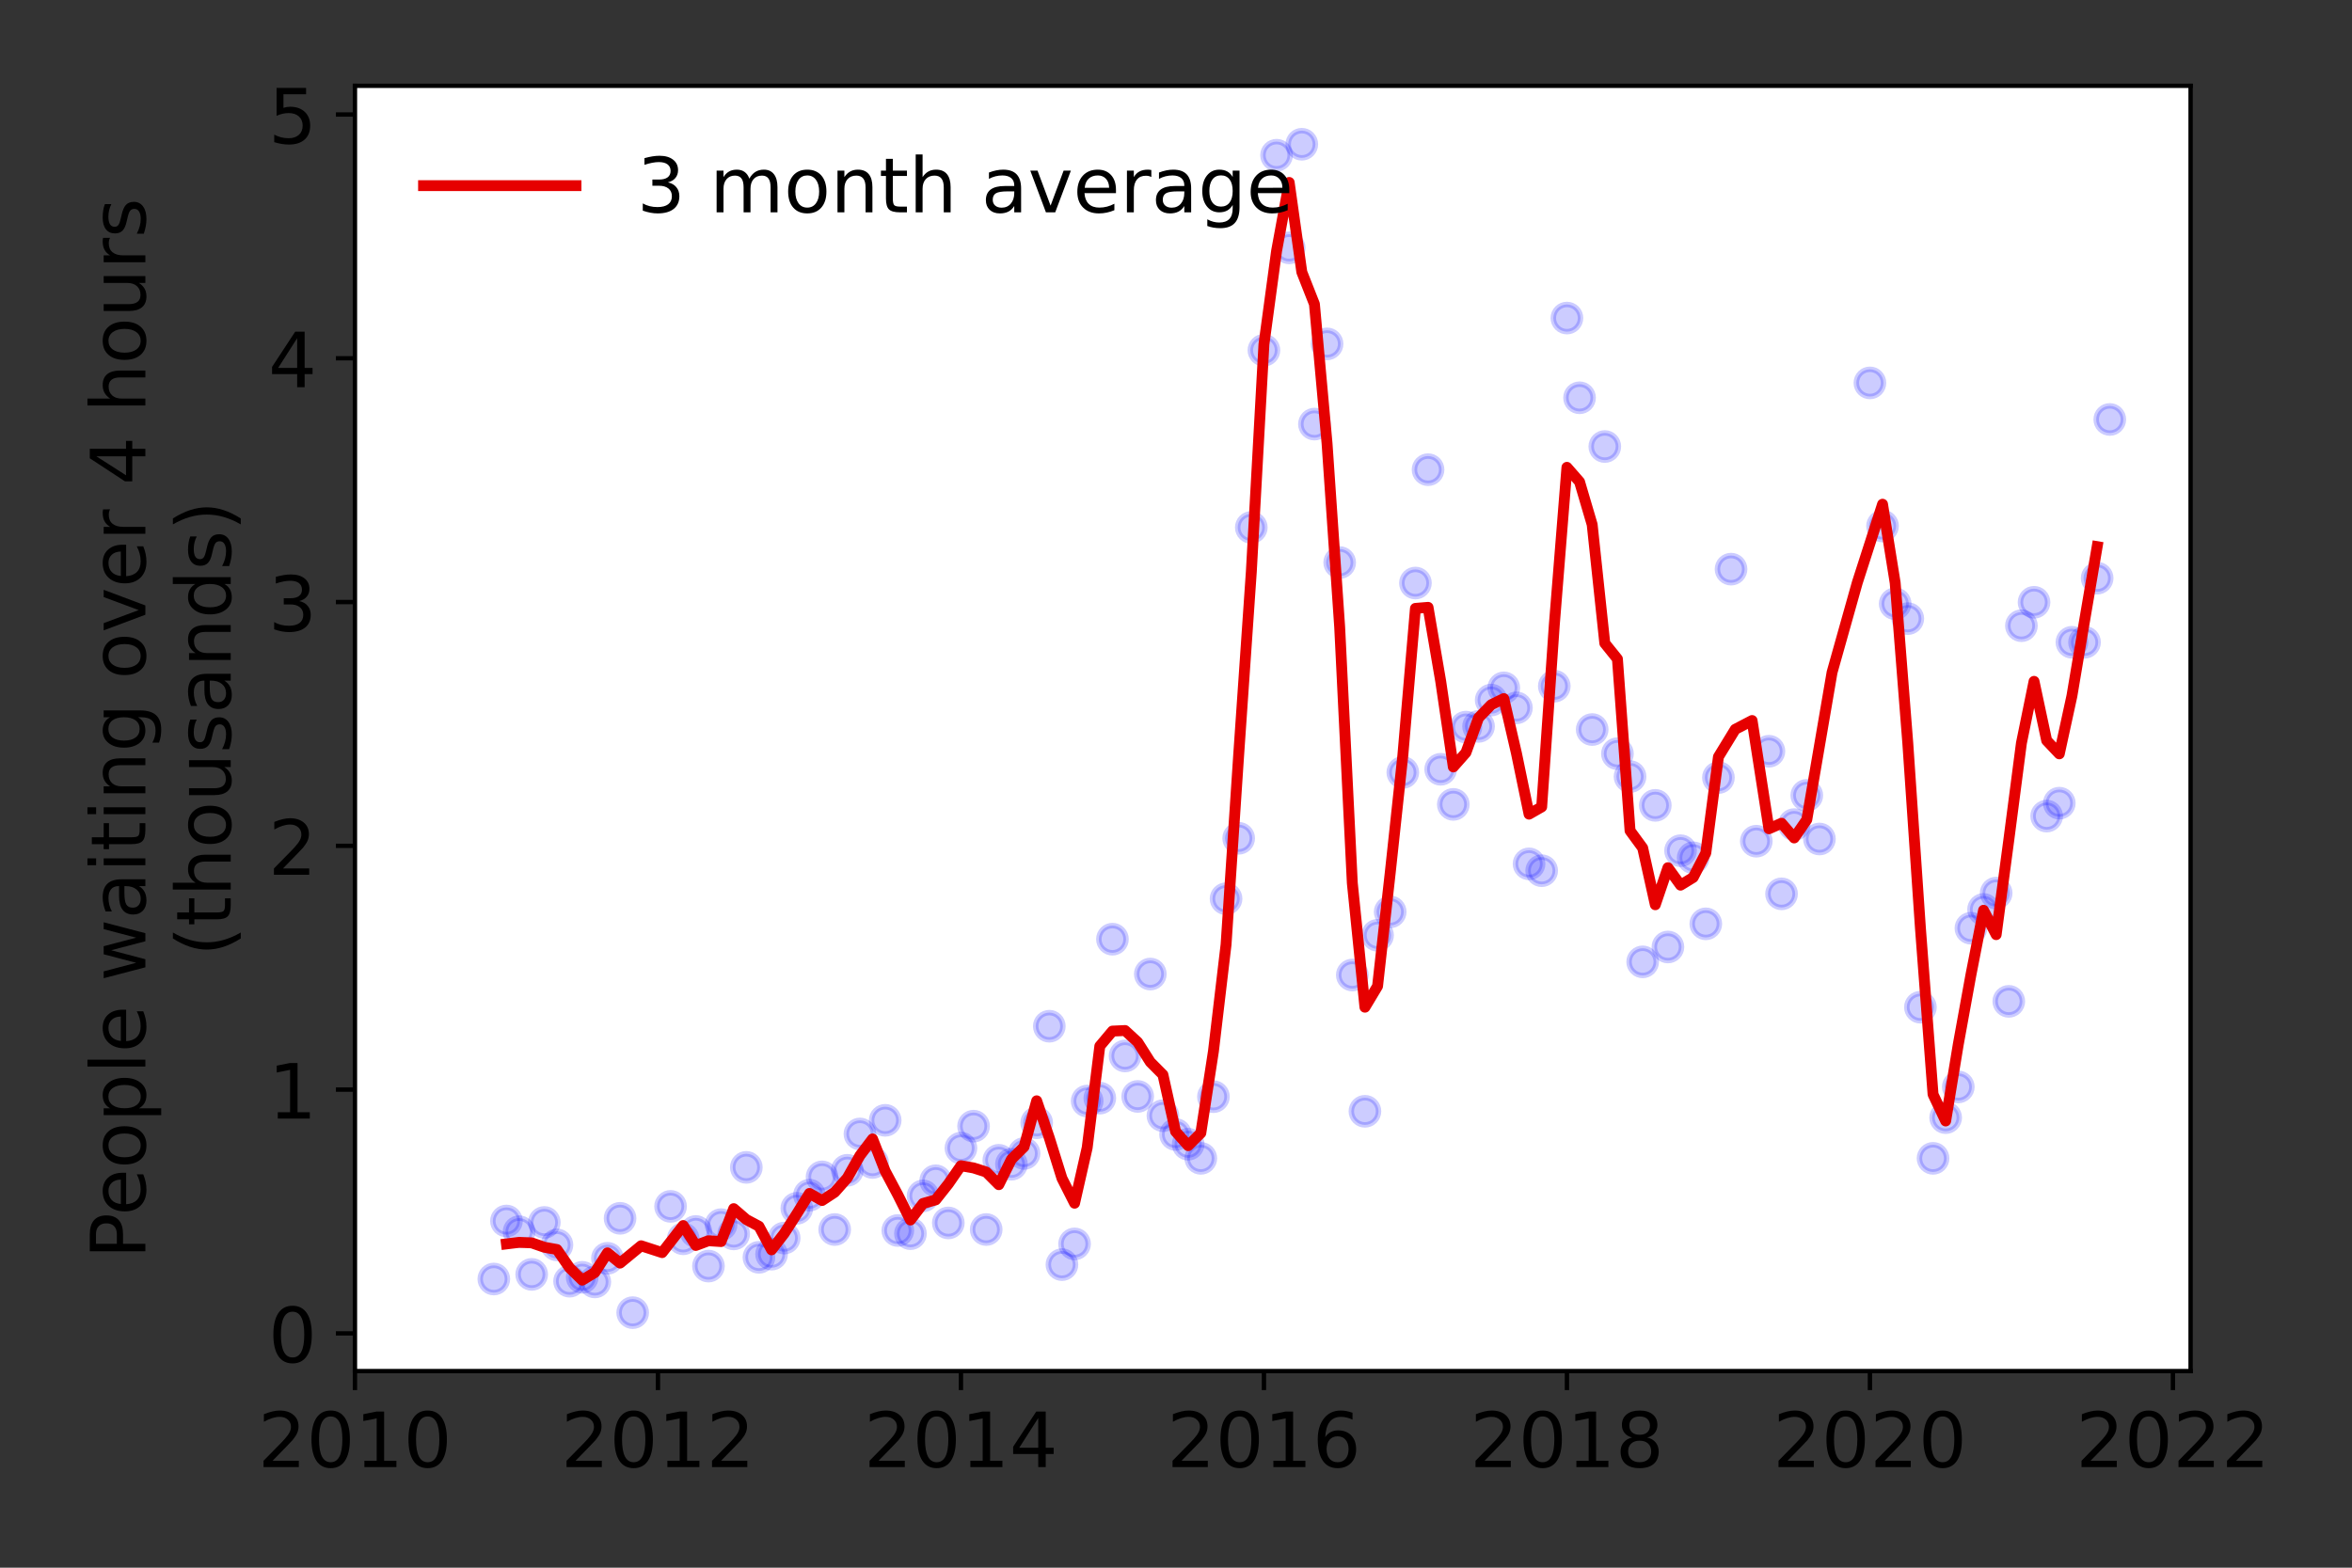 <?xml version="1.0" encoding="utf-8" standalone="no"?>
<!DOCTYPE svg PUBLIC "-//W3C//DTD SVG 1.1//EN"
  "http://www.w3.org/Graphics/SVG/1.1/DTD/svg11.dtd">
<!-- Created with matplotlib (https://matplotlib.org/) -->
<svg height="288pt" version="1.1" viewBox="0 0 432 288" width="432pt" xmlns="http://www.w3.org/2000/svg" xmlns:xlink="http://www.w3.org/1999/xlink">
 <rect x="0" y="0" width="432" height="288" fill="#333333" stroke="none"/>
 <defs>
  <style type="text/css">*{stroke-linecap:butt;stroke-linejoin:round;}</style>
 </defs>
 <g id="figure_1">
  <g id="patch_1">
   <path d="M 0 288 
L 432 288 
L 432 0 
L 0 0 
z
" style="fill:none;"/>
  </g>
  <g id="axes_1">
   <g id="patch_2">
    <path d="M 65.195 251.88 
L 402.354 251.88 
L 402.354 15.768 
L 65.195 15.768 
z
" style="fill:#ffffff;"/>
   </g>
   <g id="matplotlib.axis_1">
    <g id="xtick_1">
     <g id="line2d_1">
      <defs>
       <path d="M 0 0 
L 0 3.5 
" id="m07bfe2a394" style="stroke:#000000;stroke-width:0.8;"/>
      </defs>
      <g>
       <use style="stroke:#000000;stroke-width:0.8;" x="65.195" xlink:href="#m07bfe2a394" y="251.88"/>
      </g>
     </g>
     <g id="text_1">
      <!-- 2010 -->
      <g transform="translate(47.38 269.518)scale(0.14 -0.14)">
       <defs>
        <path d="M 19.188 8.297 
L 53.609 8.297 
L 53.609 0 
L 7.328 0 
L 7.328 8.297 
Q 12.938 14.109 22.625 23.891 
Q 32.328 33.688 34.812 36.531 
Q 39.547 41.844 41.422 45.531 
Q 43.312 49.219 43.312 52.781 
Q 43.312 58.594 39.234 62.25 
Q 35.156 65.922 28.609 65.922 
Q 23.969 65.922 18.812 64.312 
Q 13.672 62.703 7.812 59.422 
L 7.812 69.391 
Q 13.766 71.781 18.938 73 
Q 24.125 74.219 28.422 74.219 
Q 39.75 74.219 46.484 68.547 
Q 53.219 62.891 53.219 53.422 
Q 53.219 48.922 51.531 44.891 
Q 49.859 40.875 45.406 35.406 
Q 44.188 33.984 37.641 27.219 
Q 31.109 20.453 19.188 8.297 
z
" id="DejaVuSans-50"/>
        <path d="M 31.781 66.406 
Q 24.172 66.406 20.328 58.906 
Q 16.5 51.422 16.5 36.375 
Q 16.5 21.391 20.328 13.891 
Q 24.172 6.391 31.781 6.391 
Q 39.453 6.391 43.281 13.891 
Q 47.125 21.391 47.125 36.375 
Q 47.125 51.422 43.281 58.906 
Q 39.453 66.406 31.781 66.406 
z
M 31.781 74.219 
Q 44.047 74.219 50.516 64.516 
Q 56.984 54.828 56.984 36.375 
Q 56.984 17.969 50.516 8.266 
Q 44.047 -1.422 31.781 -1.422 
Q 19.531 -1.422 13.062 8.266 
Q 6.594 17.969 6.594 36.375 
Q 6.594 54.828 13.062 64.516 
Q 19.531 74.219 31.781 74.219 
z
" id="DejaVuSans-48"/>
        <path d="M 12.406 8.297 
L 28.516 8.297 
L 28.516 63.922 
L 10.984 60.406 
L 10.984 69.391 
L 28.422 72.906 
L 38.281 72.906 
L 38.281 8.297 
L 54.391 8.297 
L 54.391 0 
L 12.406 0 
z
" id="DejaVuSans-49"/>
       </defs>
       <use xlink:href="#DejaVuSans-50"/>
       <use x="63.623" xlink:href="#DejaVuSans-48"/>
       <use x="127.246" xlink:href="#DejaVuSans-49"/>
       <use x="190.869" xlink:href="#DejaVuSans-48"/>
      </g>
     </g>
    </g>
    <g id="xtick_2">
     <g id="line2d_2">
      <g>
       <use style="stroke:#000000;stroke-width:0.8;" x="120.847" xlink:href="#m07bfe2a394" y="251.88"/>
      </g>
     </g>
     <g id="text_2">
      <!-- 2012 -->
      <g transform="translate(103.032 269.518)scale(0.14 -0.14)">
       <use xlink:href="#DejaVuSans-50"/>
       <use x="63.623" xlink:href="#DejaVuSans-48"/>
       <use x="127.246" xlink:href="#DejaVuSans-49"/>
       <use x="190.869" xlink:href="#DejaVuSans-50"/>
      </g>
     </g>
    </g>
    <g id="xtick_3">
     <g id="line2d_3">
      <g>
       <use style="stroke:#000000;stroke-width:0.8;" x="176.499" xlink:href="#m07bfe2a394" y="251.88"/>
      </g>
     </g>
     <g id="text_3">
      <!-- 2014 -->
      <g transform="translate(158.684 269.518)scale(0.14 -0.14)">
       <defs>
        <path d="M 37.797 64.312 
L 12.891 25.391 
L 37.797 25.391 
z
M 35.203 72.906 
L 47.609 72.906 
L 47.609 25.391 
L 58.016 25.391 
L 58.016 17.188 
L 47.609 17.188 
L 47.609 0 
L 37.797 0 
L 37.797 17.188 
L 4.891 17.188 
L 4.891 26.703 
z
" id="DejaVuSans-52"/>
       </defs>
       <use xlink:href="#DejaVuSans-50"/>
       <use x="63.623" xlink:href="#DejaVuSans-48"/>
       <use x="127.246" xlink:href="#DejaVuSans-49"/>
       <use x="190.869" xlink:href="#DejaVuSans-52"/>
      </g>
     </g>
    </g>
    <g id="xtick_4">
     <g id="line2d_4">
      <g>
       <use style="stroke:#000000;stroke-width:0.8;" x="232.151" xlink:href="#m07bfe2a394" y="251.88"/>
      </g>
     </g>
     <g id="text_4">
      <!-- 2016 -->
      <g transform="translate(214.336 269.518)scale(0.14 -0.14)">
       <defs>
        <path d="M 33.016 40.375 
Q 26.375 40.375 22.484 35.828 
Q 18.609 31.297 18.609 23.391 
Q 18.609 15.531 22.484 10.953 
Q 26.375 6.391 33.016 6.391 
Q 39.656 6.391 43.531 10.953 
Q 47.406 15.531 47.406 23.391 
Q 47.406 31.297 43.531 35.828 
Q 39.656 40.375 33.016 40.375 
z
M 52.594 71.297 
L 52.594 62.312 
Q 48.875 64.062 45.094 64.984 
Q 41.312 65.922 37.594 65.922 
Q 27.828 65.922 22.672 59.328 
Q 17.531 52.734 16.797 39.406 
Q 19.672 43.656 24.016 45.922 
Q 28.375 48.188 33.594 48.188 
Q 44.578 48.188 50.953 41.516 
Q 57.328 34.859 57.328 23.391 
Q 57.328 12.156 50.688 5.359 
Q 44.047 -1.422 33.016 -1.422 
Q 20.359 -1.422 13.672 8.266 
Q 6.984 17.969 6.984 36.375 
Q 6.984 53.656 15.188 63.938 
Q 23.391 74.219 37.203 74.219 
Q 40.922 74.219 44.703 73.484 
Q 48.484 72.75 52.594 71.297 
z
" id="DejaVuSans-54"/>
       </defs>
       <use xlink:href="#DejaVuSans-50"/>
       <use x="63.623" xlink:href="#DejaVuSans-48"/>
       <use x="127.246" xlink:href="#DejaVuSans-49"/>
       <use x="190.869" xlink:href="#DejaVuSans-54"/>
      </g>
     </g>
    </g>
    <g id="xtick_5">
     <g id="line2d_5">
      <g>
       <use style="stroke:#000000;stroke-width:0.8;" x="287.803" xlink:href="#m07bfe2a394" y="251.88"/>
      </g>
     </g>
     <g id="text_5">
      <!-- 2018 -->
      <g transform="translate(269.988 269.518)scale(0.14 -0.14)">
       <defs>
        <path d="M 31.781 34.625 
Q 24.75 34.625 20.719 30.859 
Q 16.703 27.094 16.703 20.516 
Q 16.703 13.922 20.719 10.156 
Q 24.75 6.391 31.781 6.391 
Q 38.812 6.391 42.859 10.172 
Q 46.922 13.969 46.922 20.516 
Q 46.922 27.094 42.891 30.859 
Q 38.875 34.625 31.781 34.625 
z
M 21.922 38.812 
Q 15.578 40.375 12.031 44.719 
Q 8.5 49.078 8.5 55.328 
Q 8.5 64.062 14.719 69.141 
Q 20.953 74.219 31.781 74.219 
Q 42.672 74.219 48.875 69.141 
Q 55.078 64.062 55.078 55.328 
Q 55.078 49.078 51.531 44.719 
Q 48 40.375 41.703 38.812 
Q 48.828 37.156 52.797 32.312 
Q 56.781 27.484 56.781 20.516 
Q 56.781 9.906 50.312 4.234 
Q 43.844 -1.422 31.781 -1.422 
Q 19.734 -1.422 13.25 4.234 
Q 6.781 9.906 6.781 20.516 
Q 6.781 27.484 10.781 32.312 
Q 14.797 37.156 21.922 38.812 
z
M 18.312 54.391 
Q 18.312 48.734 21.844 45.562 
Q 25.391 42.391 31.781 42.391 
Q 38.141 42.391 41.719 45.562 
Q 45.312 48.734 45.312 54.391 
Q 45.312 60.062 41.719 63.234 
Q 38.141 66.406 31.781 66.406 
Q 25.391 66.406 21.844 63.234 
Q 18.312 60.062 18.312 54.391 
z
" id="DejaVuSans-56"/>
       </defs>
       <use xlink:href="#DejaVuSans-50"/>
       <use x="63.623" xlink:href="#DejaVuSans-48"/>
       <use x="127.246" xlink:href="#DejaVuSans-49"/>
       <use x="190.869" xlink:href="#DejaVuSans-56"/>
      </g>
     </g>
    </g>
    <g id="xtick_6">
     <g id="line2d_6">
      <g>
       <use style="stroke:#000000;stroke-width:0.8;" x="343.455" xlink:href="#m07bfe2a394" y="251.88"/>
      </g>
     </g>
     <g id="text_6">
      <!-- 2020 -->
      <g transform="translate(325.64 269.518)scale(0.14 -0.14)">
       <use xlink:href="#DejaVuSans-50"/>
       <use x="63.623" xlink:href="#DejaVuSans-48"/>
       <use x="127.246" xlink:href="#DejaVuSans-50"/>
       <use x="190.869" xlink:href="#DejaVuSans-48"/>
      </g>
     </g>
    </g>
    <g id="xtick_7">
     <g id="line2d_7">
      <g>
       <use style="stroke:#000000;stroke-width:0.8;" x="399.107" xlink:href="#m07bfe2a394" y="251.88"/>
      </g>
     </g>
     <g id="text_7">
      <!-- 2022 -->
      <g transform="translate(381.292 269.518)scale(0.14 -0.14)">
       <use xlink:href="#DejaVuSans-50"/>
       <use x="63.623" xlink:href="#DejaVuSans-48"/>
       <use x="127.246" xlink:href="#DejaVuSans-50"/>
       <use x="190.869" xlink:href="#DejaVuSans-50"/>
      </g>
     </g>
    </g>
   </g>
   <g id="matplotlib.axis_2">
    <g id="ytick_1">
     <g id="line2d_8">
      <defs>
       <path d="M 0 0 
L -3.5 0 
" id="m33cb9b07e2" style="stroke:#000000;stroke-width:0.8;"/>
      </defs>
      <g>
       <use style="stroke:#000000;stroke-width:0.8;" x="65.195" xlink:href="#m33cb9b07e2" y="244.954"/>
      </g>
     </g>
     <g id="text_8">
      <!-- 0 -->
      <g transform="translate(49.288 250.273)scale(0.14 -0.14)">
       <use xlink:href="#DejaVuSans-48"/>
      </g>
     </g>
    </g>
    <g id="ytick_2">
     <g id="line2d_9">
      <g>
       <use style="stroke:#000000;stroke-width:0.8;" x="65.195" xlink:href="#m33cb9b07e2" y="200.171"/>
      </g>
     </g>
     <g id="text_9">
      <!-- 1 -->
      <g transform="translate(49.288 205.49)scale(0.14 -0.14)">
       <use xlink:href="#DejaVuSans-49"/>
      </g>
     </g>
    </g>
    <g id="ytick_3">
     <g id="line2d_10">
      <g>
       <use style="stroke:#000000;stroke-width:0.8;" x="65.195" xlink:href="#m33cb9b07e2" y="155.387"/>
      </g>
     </g>
     <g id="text_10">
      <!-- 2 -->
      <g transform="translate(49.288 160.706)scale(0.14 -0.14)">
       <use xlink:href="#DejaVuSans-50"/>
      </g>
     </g>
    </g>
    <g id="ytick_4">
     <g id="line2d_11">
      <g>
       <use style="stroke:#000000;stroke-width:0.8;" x="65.195" xlink:href="#m33cb9b07e2" y="110.604"/>
      </g>
     </g>
     <g id="text_11">
      <!-- 3 -->
      <g transform="translate(49.288 115.923)scale(0.14 -0.14)">
       <defs>
        <path d="M 40.578 39.312 
Q 47.656 37.797 51.625 33 
Q 55.609 28.219 55.609 21.188 
Q 55.609 10.406 48.188 4.484 
Q 40.766 -1.422 27.094 -1.422 
Q 22.516 -1.422 17.656 -0.516 
Q 12.797 0.391 7.625 2.203 
L 7.625 11.719 
Q 11.719 9.328 16.594 8.109 
Q 21.484 6.891 26.812 6.891 
Q 36.078 6.891 40.938 10.547 
Q 45.797 14.203 45.797 21.188 
Q 45.797 27.641 41.281 31.266 
Q 36.766 34.906 28.719 34.906 
L 20.219 34.906 
L 20.219 43.016 
L 29.109 43.016 
Q 36.375 43.016 40.234 45.922 
Q 44.094 48.828 44.094 54.297 
Q 44.094 59.906 40.109 62.906 
Q 36.141 65.922 28.719 65.922 
Q 24.656 65.922 20.016 65.031 
Q 15.375 64.156 9.812 62.312 
L 9.812 71.094 
Q 15.438 72.656 20.344 73.438 
Q 25.25 74.219 29.594 74.219 
Q 40.828 74.219 47.359 69.109 
Q 53.906 64.016 53.906 55.328 
Q 53.906 49.266 50.438 45.094 
Q 46.969 40.922 40.578 39.312 
z
" id="DejaVuSans-51"/>
       </defs>
       <use xlink:href="#DejaVuSans-51"/>
      </g>
     </g>
    </g>
    <g id="ytick_5">
     <g id="line2d_12">
      <g>
       <use style="stroke:#000000;stroke-width:0.8;" x="65.195" xlink:href="#m33cb9b07e2" y="65.82"/>
      </g>
     </g>
     <g id="text_12">
      <!-- 4 -->
      <g transform="translate(49.288 71.139)scale(0.14 -0.14)">
       <use xlink:href="#DejaVuSans-52"/>
      </g>
     </g>
    </g>
    <g id="ytick_6">
     <g id="line2d_13">
      <g>
       <use style="stroke:#000000;stroke-width:0.8;" x="65.195" xlink:href="#m33cb9b07e2" y="21.037"/>
      </g>
     </g>
     <g id="text_13">
      <!-- 5 -->
      <g transform="translate(49.288 26.356)scale(0.14 -0.14)">
       <defs>
        <path d="M 10.797 72.906 
L 49.516 72.906 
L 49.516 64.594 
L 19.828 64.594 
L 19.828 46.734 
Q 21.969 47.469 24.109 47.828 
Q 26.266 48.188 28.422 48.188 
Q 40.625 48.188 47.75 41.5 
Q 54.891 34.812 54.891 23.391 
Q 54.891 11.625 47.562 5.094 
Q 40.234 -1.422 26.906 -1.422 
Q 22.312 -1.422 17.547 -0.641 
Q 12.797 0.141 7.719 1.703 
L 7.719 11.625 
Q 12.109 9.234 16.797 8.062 
Q 21.484 6.891 26.703 6.891 
Q 35.156 6.891 40.078 11.328 
Q 45.016 15.766 45.016 23.391 
Q 45.016 31 40.078 35.438 
Q 35.156 39.891 26.703 39.891 
Q 22.75 39.891 18.812 39.016 
Q 14.891 38.141 10.797 36.281 
z
" id="DejaVuSans-53"/>
       </defs>
       <use xlink:href="#DejaVuSans-53"/>
      </g>
     </g>
    </g>
    <g id="text_14">
     <!-- People waiting over 4 hours -->
     <g transform="translate(26.699 231.249)rotate(-90)scale(0.14 -0.14)">
      <defs>
       <path d="M 19.672 64.797 
L 19.672 37.406 
L 32.078 37.406 
Q 38.969 37.406 42.719 40.969 
Q 46.484 44.531 46.484 51.125 
Q 46.484 57.672 42.719 61.234 
Q 38.969 64.797 32.078 64.797 
z
M 9.812 72.906 
L 32.078 72.906 
Q 44.344 72.906 50.609 67.359 
Q 56.891 61.812 56.891 51.125 
Q 56.891 40.328 50.609 34.812 
Q 44.344 29.297 32.078 29.297 
L 19.672 29.297 
L 19.672 0 
L 9.812 0 
z
" id="DejaVuSans-80"/>
       <path d="M 56.203 29.594 
L 56.203 25.203 
L 14.891 25.203 
Q 15.484 15.922 20.484 11.062 
Q 25.484 6.203 34.422 6.203 
Q 39.594 6.203 44.453 7.469 
Q 49.312 8.734 54.109 11.281 
L 54.109 2.781 
Q 49.266 0.734 44.188 -0.344 
Q 39.109 -1.422 33.891 -1.422 
Q 20.797 -1.422 13.156 6.188 
Q 5.516 13.812 5.516 26.812 
Q 5.516 40.234 12.766 48.109 
Q 20.016 56 32.328 56 
Q 43.359 56 49.781 48.891 
Q 56.203 41.797 56.203 29.594 
z
M 47.219 32.234 
Q 47.125 39.594 43.094 43.984 
Q 39.062 48.391 32.422 48.391 
Q 24.906 48.391 20.391 44.141 
Q 15.875 39.891 15.188 32.172 
z
" id="DejaVuSans-101"/>
       <path d="M 30.609 48.391 
Q 23.391 48.391 19.188 42.75 
Q 14.984 37.109 14.984 27.297 
Q 14.984 17.484 19.156 11.844 
Q 23.344 6.203 30.609 6.203 
Q 37.797 6.203 41.984 11.859 
Q 46.188 17.531 46.188 27.297 
Q 46.188 37.016 41.984 42.703 
Q 37.797 48.391 30.609 48.391 
z
M 30.609 56 
Q 42.328 56 49.016 48.375 
Q 55.719 40.766 55.719 27.297 
Q 55.719 13.875 49.016 6.219 
Q 42.328 -1.422 30.609 -1.422 
Q 18.844 -1.422 12.172 6.219 
Q 5.516 13.875 5.516 27.297 
Q 5.516 40.766 12.172 48.375 
Q 18.844 56 30.609 56 
z
" id="DejaVuSans-111"/>
       <path d="M 18.109 8.203 
L 18.109 -20.797 
L 9.078 -20.797 
L 9.078 54.688 
L 18.109 54.688 
L 18.109 46.391 
Q 20.953 51.266 25.266 53.625 
Q 29.594 56 35.594 56 
Q 45.562 56 51.781 48.094 
Q 58.016 40.188 58.016 27.297 
Q 58.016 14.406 51.781 6.484 
Q 45.562 -1.422 35.594 -1.422 
Q 29.594 -1.422 25.266 0.953 
Q 20.953 3.328 18.109 8.203 
z
M 48.688 27.297 
Q 48.688 37.203 44.609 42.844 
Q 40.531 48.484 33.406 48.484 
Q 26.266 48.484 22.188 42.844 
Q 18.109 37.203 18.109 27.297 
Q 18.109 17.391 22.188 11.75 
Q 26.266 6.109 33.406 6.109 
Q 40.531 6.109 44.609 11.75 
Q 48.688 17.391 48.688 27.297 
z
" id="DejaVuSans-112"/>
       <path d="M 9.422 75.984 
L 18.406 75.984 
L 18.406 0 
L 9.422 0 
z
" id="DejaVuSans-108"/>
       <path id="DejaVuSans-32"/>
       <path d="M 4.203 54.688 
L 13.188 54.688 
L 24.422 12.016 
L 35.594 54.688 
L 46.188 54.688 
L 57.422 12.016 
L 68.609 54.688 
L 77.594 54.688 
L 63.281 0 
L 52.688 0 
L 40.922 44.828 
L 29.109 0 
L 18.5 0 
z
" id="DejaVuSans-119"/>
       <path d="M 34.281 27.484 
Q 23.391 27.484 19.188 25 
Q 14.984 22.516 14.984 16.5 
Q 14.984 11.719 18.141 8.906 
Q 21.297 6.109 26.703 6.109 
Q 34.188 6.109 38.703 11.406 
Q 43.219 16.703 43.219 25.484 
L 43.219 27.484 
z
M 52.203 31.203 
L 52.203 0 
L 43.219 0 
L 43.219 8.297 
Q 40.141 3.328 35.547 0.953 
Q 30.953 -1.422 24.312 -1.422 
Q 15.922 -1.422 10.953 3.297 
Q 6 8.016 6 15.922 
Q 6 25.141 12.172 29.828 
Q 18.359 34.516 30.609 34.516 
L 43.219 34.516 
L 43.219 35.406 
Q 43.219 41.609 39.141 45 
Q 35.062 48.391 27.688 48.391 
Q 23 48.391 18.547 47.266 
Q 14.109 46.141 10.016 43.891 
L 10.016 52.203 
Q 14.938 54.109 19.578 55.047 
Q 24.219 56 28.609 56 
Q 40.484 56 46.344 49.844 
Q 52.203 43.703 52.203 31.203 
z
" id="DejaVuSans-97"/>
       <path d="M 9.422 54.688 
L 18.406 54.688 
L 18.406 0 
L 9.422 0 
z
M 9.422 75.984 
L 18.406 75.984 
L 18.406 64.594 
L 9.422 64.594 
z
" id="DejaVuSans-105"/>
       <path d="M 18.312 70.219 
L 18.312 54.688 
L 36.812 54.688 
L 36.812 47.703 
L 18.312 47.703 
L 18.312 18.016 
Q 18.312 11.328 20.141 9.422 
Q 21.969 7.516 27.594 7.516 
L 36.812 7.516 
L 36.812 0 
L 27.594 0 
Q 17.188 0 13.234 3.875 
Q 9.281 7.766 9.281 18.016 
L 9.281 47.703 
L 2.688 47.703 
L 2.688 54.688 
L 9.281 54.688 
L 9.281 70.219 
z
" id="DejaVuSans-116"/>
       <path d="M 54.891 33.016 
L 54.891 0 
L 45.906 0 
L 45.906 32.719 
Q 45.906 40.484 42.875 44.328 
Q 39.844 48.188 33.797 48.188 
Q 26.516 48.188 22.312 43.547 
Q 18.109 38.922 18.109 30.906 
L 18.109 0 
L 9.078 0 
L 9.078 54.688 
L 18.109 54.688 
L 18.109 46.188 
Q 21.344 51.125 25.703 53.562 
Q 30.078 56 35.797 56 
Q 45.219 56 50.047 50.172 
Q 54.891 44.344 54.891 33.016 
z
" id="DejaVuSans-110"/>
       <path d="M 45.406 27.984 
Q 45.406 37.75 41.375 43.109 
Q 37.359 48.484 30.078 48.484 
Q 22.859 48.484 18.828 43.109 
Q 14.797 37.75 14.797 27.984 
Q 14.797 18.266 18.828 12.891 
Q 22.859 7.516 30.078 7.516 
Q 37.359 7.516 41.375 12.891 
Q 45.406 18.266 45.406 27.984 
z
M 54.391 6.781 
Q 54.391 -7.172 48.188 -13.984 
Q 42 -20.797 29.203 -20.797 
Q 24.469 -20.797 20.266 -20.094 
Q 16.062 -19.391 12.109 -17.922 
L 12.109 -9.188 
Q 16.062 -11.328 19.922 -12.344 
Q 23.781 -13.375 27.781 -13.375 
Q 36.625 -13.375 41.016 -8.766 
Q 45.406 -4.156 45.406 5.172 
L 45.406 9.625 
Q 42.625 4.781 38.281 2.391 
Q 33.938 0 27.875 0 
Q 17.828 0 11.672 7.656 
Q 5.516 15.328 5.516 27.984 
Q 5.516 40.672 11.672 48.328 
Q 17.828 56 27.875 56 
Q 33.938 56 38.281 53.609 
Q 42.625 51.219 45.406 46.391 
L 45.406 54.688 
L 54.391 54.688 
z
" id="DejaVuSans-103"/>
       <path d="M 2.984 54.688 
L 12.5 54.688 
L 29.594 8.797 
L 46.688 54.688 
L 56.203 54.688 
L 35.688 0 
L 23.484 0 
z
" id="DejaVuSans-118"/>
       <path d="M 41.109 46.297 
Q 39.594 47.172 37.812 47.578 
Q 36.031 48 33.891 48 
Q 26.266 48 22.188 43.047 
Q 18.109 38.094 18.109 28.812 
L 18.109 0 
L 9.078 0 
L 9.078 54.688 
L 18.109 54.688 
L 18.109 46.188 
Q 20.953 51.172 25.484 53.578 
Q 30.031 56 36.531 56 
Q 37.453 56 38.578 55.875 
Q 39.703 55.766 41.062 55.516 
z
" id="DejaVuSans-114"/>
       <path d="M 54.891 33.016 
L 54.891 0 
L 45.906 0 
L 45.906 32.719 
Q 45.906 40.484 42.875 44.328 
Q 39.844 48.188 33.797 48.188 
Q 26.516 48.188 22.312 43.547 
Q 18.109 38.922 18.109 30.906 
L 18.109 0 
L 9.078 0 
L 9.078 75.984 
L 18.109 75.984 
L 18.109 46.188 
Q 21.344 51.125 25.703 53.562 
Q 30.078 56 35.797 56 
Q 45.219 56 50.047 50.172 
Q 54.891 44.344 54.891 33.016 
z
" id="DejaVuSans-104"/>
       <path d="M 8.5 21.578 
L 8.5 54.688 
L 17.484 54.688 
L 17.484 21.922 
Q 17.484 14.156 20.5 10.266 
Q 23.531 6.391 29.594 6.391 
Q 36.859 6.391 41.078 11.031 
Q 45.312 15.672 45.312 23.688 
L 45.312 54.688 
L 54.297 54.688 
L 54.297 0 
L 45.312 0 
L 45.312 8.406 
Q 42.047 3.422 37.719 1 
Q 33.406 -1.422 27.688 -1.422 
Q 18.266 -1.422 13.375 4.438 
Q 8.5 10.297 8.5 21.578 
z
M 31.109 56 
z
" id="DejaVuSans-117"/>
       <path d="M 44.281 53.078 
L 44.281 44.578 
Q 40.484 46.531 36.375 47.5 
Q 32.281 48.484 27.875 48.484 
Q 21.188 48.484 17.844 46.438 
Q 14.5 44.391 14.5 40.281 
Q 14.5 37.156 16.891 35.375 
Q 19.281 33.594 26.516 31.984 
L 29.594 31.297 
Q 39.156 29.25 43.188 25.516 
Q 47.219 21.781 47.219 15.094 
Q 47.219 7.469 41.188 3.016 
Q 35.156 -1.422 24.609 -1.422 
Q 20.219 -1.422 15.453 -0.562 
Q 10.688 0.297 5.422 2 
L 5.422 11.281 
Q 10.406 8.688 15.234 7.391 
Q 20.062 6.109 24.812 6.109 
Q 31.156 6.109 34.562 8.281 
Q 37.984 10.453 37.984 14.406 
Q 37.984 18.062 35.516 20.016 
Q 33.062 21.969 24.703 23.781 
L 21.578 24.516 
Q 13.234 26.266 9.516 29.906 
Q 5.812 33.547 5.812 39.891 
Q 5.812 47.609 11.281 51.797 
Q 16.75 56 26.812 56 
Q 31.781 56 36.172 55.266 
Q 40.578 54.547 44.281 53.078 
z
" id="DejaVuSans-115"/>
      </defs>
      <use xlink:href="#DejaVuSans-80"/>
      <use x="56.678" xlink:href="#DejaVuSans-101"/>
      <use x="118.201" xlink:href="#DejaVuSans-111"/>
      <use x="179.383" xlink:href="#DejaVuSans-112"/>
      <use x="242.859" xlink:href="#DejaVuSans-108"/>
      <use x="270.643" xlink:href="#DejaVuSans-101"/>
      <use x="332.166" xlink:href="#DejaVuSans-32"/>
      <use x="363.953" xlink:href="#DejaVuSans-119"/>
      <use x="445.74" xlink:href="#DejaVuSans-97"/>
      <use x="507.02" xlink:href="#DejaVuSans-105"/>
      <use x="534.803" xlink:href="#DejaVuSans-116"/>
      <use x="574.012" xlink:href="#DejaVuSans-105"/>
      <use x="601.795" xlink:href="#DejaVuSans-110"/>
      <use x="665.174" xlink:href="#DejaVuSans-103"/>
      <use x="728.65" xlink:href="#DejaVuSans-32"/>
      <use x="760.438" xlink:href="#DejaVuSans-111"/>
      <use x="821.619" xlink:href="#DejaVuSans-118"/>
      <use x="880.799" xlink:href="#DejaVuSans-101"/>
      <use x="942.322" xlink:href="#DejaVuSans-114"/>
      <use x="983.436" xlink:href="#DejaVuSans-32"/>
      <use x="1015.223" xlink:href="#DejaVuSans-52"/>
      <use x="1078.846" xlink:href="#DejaVuSans-32"/>
      <use x="1110.633" xlink:href="#DejaVuSans-104"/>
      <use x="1174.012" xlink:href="#DejaVuSans-111"/>
      <use x="1235.193" xlink:href="#DejaVuSans-117"/>
      <use x="1298.572" xlink:href="#DejaVuSans-114"/>
      <use x="1339.686" xlink:href="#DejaVuSans-115"/>
     </g>
     <!-- (thousands) -->
     <g transform="translate(42.376 175.649)rotate(-90)scale(0.14 -0.14)">
      <defs>
       <path d="M 31 75.875 
Q 24.469 64.656 21.281 53.656 
Q 18.109 42.672 18.109 31.391 
Q 18.109 20.125 21.312 9.062 
Q 24.516 -2 31 -13.188 
L 23.188 -13.188 
Q 15.875 -1.703 12.234 9.375 
Q 8.594 20.453 8.594 31.391 
Q 8.594 42.281 12.203 53.312 
Q 15.828 64.359 23.188 75.875 
z
" id="DejaVuSans-40"/>
       <path d="M 45.406 46.391 
L 45.406 75.984 
L 54.391 75.984 
L 54.391 0 
L 45.406 0 
L 45.406 8.203 
Q 42.578 3.328 38.25 0.953 
Q 33.938 -1.422 27.875 -1.422 
Q 17.969 -1.422 11.734 6.484 
Q 5.516 14.406 5.516 27.297 
Q 5.516 40.188 11.734 48.094 
Q 17.969 56 27.875 56 
Q 33.938 56 38.25 53.625 
Q 42.578 51.266 45.406 46.391 
z
M 14.797 27.297 
Q 14.797 17.391 18.875 11.75 
Q 22.953 6.109 30.078 6.109 
Q 37.203 6.109 41.297 11.75 
Q 45.406 17.391 45.406 27.297 
Q 45.406 37.203 41.297 42.844 
Q 37.203 48.484 30.078 48.484 
Q 22.953 48.484 18.875 42.844 
Q 14.797 37.203 14.797 27.297 
z
" id="DejaVuSans-100"/>
       <path d="M 8.016 75.875 
L 15.828 75.875 
Q 23.141 64.359 26.781 53.312 
Q 30.422 42.281 30.422 31.391 
Q 30.422 20.453 26.781 9.375 
Q 23.141 -1.703 15.828 -13.188 
L 8.016 -13.188 
Q 14.5 -2 17.703 9.062 
Q 20.906 20.125 20.906 31.391 
Q 20.906 42.672 17.703 53.656 
Q 14.5 64.656 8.016 75.875 
z
" id="DejaVuSans-41"/>
      </defs>
      <use xlink:href="#DejaVuSans-40"/>
      <use x="39.014" xlink:href="#DejaVuSans-116"/>
      <use x="78.223" xlink:href="#DejaVuSans-104"/>
      <use x="141.602" xlink:href="#DejaVuSans-111"/>
      <use x="202.783" xlink:href="#DejaVuSans-117"/>
      <use x="266.162" xlink:href="#DejaVuSans-115"/>
      <use x="318.262" xlink:href="#DejaVuSans-97"/>
      <use x="379.541" xlink:href="#DejaVuSans-110"/>
      <use x="442.92" xlink:href="#DejaVuSans-100"/>
      <use x="506.396" xlink:href="#DejaVuSans-115"/>
      <use x="558.496" xlink:href="#DejaVuSans-41"/>
     </g>
    </g>
   </g>
   <g id="line2d_14">
    <defs>
     <path d="M 0 2.5 
C 0.663 2.5 1.299 2.237 1.768 1.768 
C 2.237 1.299 2.5 0.663 2.5 0 
C 2.5 -0.663 2.237 -1.299 1.768 -1.768 
C 1.299 -2.237 0.663 -2.5 0 -2.5 
C -0.663 -2.5 -1.299 -2.237 -1.768 -1.768 
C -2.237 -1.299 -2.5 -0.663 -2.5 0 
C -2.5 0.663 -2.237 1.299 -1.768 1.768 
C -1.299 2.237 -0.663 2.5 0 2.5 
z
" id="md3f2a426c0" style="stroke:#0000ff;stroke-opacity:0.2;"/>
    </defs>
    <g clip-path="url(#p9a3870982d)">
     <use style="fill:#0000ff;fill-opacity:0.2;stroke:#0000ff;stroke-opacity:0.2;" x="387.513" xlink:href="#md3f2a426c0" y="77.061"/>
     <use style="fill:#0000ff;fill-opacity:0.2;stroke:#0000ff;stroke-opacity:0.2;" x="385.194" xlink:href="#md3f2a426c0" y="106.215"/>
     <use style="fill:#0000ff;fill-opacity:0.2;stroke:#0000ff;stroke-opacity:0.2;" x="382.875" xlink:href="#md3f2a426c0" y="117.993"/>
     <use style="fill:#0000ff;fill-opacity:0.2;stroke:#0000ff;stroke-opacity:0.2;" x="380.557" xlink:href="#md3f2a426c0" y="117.993"/>
     <use style="fill:#0000ff;fill-opacity:0.2;stroke:#0000ff;stroke-opacity:0.2;" x="378.238" xlink:href="#md3f2a426c0" y="147.55"/>
     <use style="fill:#0000ff;fill-opacity:0.2;stroke:#0000ff;stroke-opacity:0.2;" x="375.919" xlink:href="#md3f2a426c0" y="149.924"/>
     <use style="fill:#0000ff;fill-opacity:0.2;stroke:#0000ff;stroke-opacity:0.2;" x="373.6" xlink:href="#md3f2a426c0" y="110.648"/>
     <use style="fill:#0000ff;fill-opacity:0.2;stroke:#0000ff;stroke-opacity:0.2;" x="371.281" xlink:href="#md3f2a426c0" y="114.948"/>
     <use style="fill:#0000ff;fill-opacity:0.2;stroke:#0000ff;stroke-opacity:0.2;" x="368.962" xlink:href="#md3f2a426c0" y="183.959"/>
     <use style="fill:#0000ff;fill-opacity:0.2;stroke:#0000ff;stroke-opacity:0.2;" x="366.644" xlink:href="#md3f2a426c0" y="164.075"/>
     <use style="fill:#0000ff;fill-opacity:0.2;stroke:#0000ff;stroke-opacity:0.2;" x="364.325" xlink:href="#md3f2a426c0" y="167.076"/>
     <use style="fill:#0000ff;fill-opacity:0.2;stroke:#0000ff;stroke-opacity:0.2;" x="362.006" xlink:href="#md3f2a426c0" y="170.524"/>
     <use style="fill:#0000ff;fill-opacity:0.2;stroke:#0000ff;stroke-opacity:0.2;" x="359.687" xlink:href="#md3f2a426c0" y="199.678"/>
     <use style="fill:#0000ff;fill-opacity:0.2;stroke:#0000ff;stroke-opacity:0.2;" x="357.368" xlink:href="#md3f2a426c0" y="205.321"/>
     <use style="fill:#0000ff;fill-opacity:0.2;stroke:#0000ff;stroke-opacity:0.2;" x="355.049" xlink:href="#md3f2a426c0" y="212.8"/>
     <use style="fill:#0000ff;fill-opacity:0.2;stroke:#0000ff;stroke-opacity:0.2;" x="352.731" xlink:href="#md3f2a426c0" y="185.034"/>
     <use style="fill:#0000ff;fill-opacity:0.2;stroke:#0000ff;stroke-opacity:0.2;" x="350.412" xlink:href="#md3f2a426c0" y="113.649"/>
     <use style="fill:#0000ff;fill-opacity:0.2;stroke:#0000ff;stroke-opacity:0.2;" x="348.093" xlink:href="#md3f2a426c0" y="110.917"/>
     <use style="fill:#0000ff;fill-opacity:0.2;stroke:#0000ff;stroke-opacity:0.2;" x="345.774" xlink:href="#md3f2a426c0" y="96.631"/>
     <use style="fill:#0000ff;fill-opacity:0.2;stroke:#0000ff;stroke-opacity:0.2;" x="343.455" xlink:href="#md3f2a426c0" y="70.343"/>
     <use style="fill:#0000ff;fill-opacity:0.2;stroke:#0000ff;stroke-opacity:0.2;" x="334.18" xlink:href="#md3f2a426c0" y="154.133"/>
     <use style="fill:#0000ff;fill-opacity:0.2;stroke:#0000ff;stroke-opacity:0.2;" x="331.861" xlink:href="#md3f2a426c0" y="146.117"/>
     <use style="fill:#0000ff;fill-opacity:0.2;stroke:#0000ff;stroke-opacity:0.2;" x="329.542" xlink:href="#md3f2a426c0" y="151.491"/>
     <use style="fill:#0000ff;fill-opacity:0.2;stroke:#0000ff;stroke-opacity:0.2;" x="327.223" xlink:href="#md3f2a426c0" y="164.21"/>
     <use style="fill:#0000ff;fill-opacity:0.2;stroke:#0000ff;stroke-opacity:0.2;" x="324.905" xlink:href="#md3f2a426c0" y="138.011"/>
     <use style="fill:#0000ff;fill-opacity:0.2;stroke:#0000ff;stroke-opacity:0.2;" x="322.586" xlink:href="#md3f2a426c0" y="154.536"/>
     <use style="fill:#0000ff;fill-opacity:0.2;stroke:#0000ff;stroke-opacity:0.2;" x="317.948" xlink:href="#md3f2a426c0" y="104.558"/>
     <use style="fill:#0000ff;fill-opacity:0.2;stroke:#0000ff;stroke-opacity:0.2;" x="315.629" xlink:href="#md3f2a426c0" y="142.848"/>
     <use style="fill:#0000ff;fill-opacity:0.2;stroke:#0000ff;stroke-opacity:0.2;" x="313.31" xlink:href="#md3f2a426c0" y="169.718"/>
     <use style="fill:#0000ff;fill-opacity:0.2;stroke:#0000ff;stroke-opacity:0.2;" x="310.992" xlink:href="#md3f2a426c0" y="157.582"/>
     <use style="fill:#0000ff;fill-opacity:0.2;stroke:#0000ff;stroke-opacity:0.2;" x="308.673" xlink:href="#md3f2a426c0" y="156.283"/>
     <use style="fill:#0000ff;fill-opacity:0.2;stroke:#0000ff;stroke-opacity:0.2;" x="306.354" xlink:href="#md3f2a426c0" y="173.972"/>
     <use style="fill:#0000ff;fill-opacity:0.2;stroke:#0000ff;stroke-opacity:0.2;" x="304.035" xlink:href="#md3f2a426c0" y="147.953"/>
     <use style="fill:#0000ff;fill-opacity:0.2;stroke:#0000ff;stroke-opacity:0.2;" x="301.716" xlink:href="#md3f2a426c0" y="176.704"/>
     <use style="fill:#0000ff;fill-opacity:0.2;stroke:#0000ff;stroke-opacity:0.2;" x="299.397" xlink:href="#md3f2a426c0" y="142.669"/>
     <use style="fill:#0000ff;fill-opacity:0.2;stroke:#0000ff;stroke-opacity:0.2;" x="297.079" xlink:href="#md3f2a426c0" y="138.459"/>
     <use style="fill:#0000ff;fill-opacity:0.2;stroke:#0000ff;stroke-opacity:0.2;" x="294.76" xlink:href="#md3f2a426c0" y="82.032"/>
     <use style="fill:#0000ff;fill-opacity:0.2;stroke:#0000ff;stroke-opacity:0.2;" x="292.441" xlink:href="#md3f2a426c0" y="134.025"/>
     <use style="fill:#0000ff;fill-opacity:0.2;stroke:#0000ff;stroke-opacity:0.2;" x="290.122" xlink:href="#md3f2a426c0" y="73.075"/>
     <use style="fill:#0000ff;fill-opacity:0.2;stroke:#0000ff;stroke-opacity:0.2;" x="287.803" xlink:href="#md3f2a426c0" y="58.431"/>
     <use style="fill:#0000ff;fill-opacity:0.2;stroke:#0000ff;stroke-opacity:0.2;" x="285.484" xlink:href="#md3f2a426c0" y="126.054"/>
     <use style="fill:#0000ff;fill-opacity:0.2;stroke:#0000ff;stroke-opacity:0.2;" x="283.166" xlink:href="#md3f2a426c0" y="159.955"/>
     <use style="fill:#0000ff;fill-opacity:0.2;stroke:#0000ff;stroke-opacity:0.2;" x="280.847" xlink:href="#md3f2a426c0" y="158.701"/>
     <use style="fill:#0000ff;fill-opacity:0.2;stroke:#0000ff;stroke-opacity:0.2;" x="278.528" xlink:href="#md3f2a426c0" y="130.04"/>
     <use style="fill:#0000ff;fill-opacity:0.2;stroke:#0000ff;stroke-opacity:0.2;" x="276.209" xlink:href="#md3f2a426c0" y="126.367"/>
     <use style="fill:#0000ff;fill-opacity:0.2;stroke:#0000ff;stroke-opacity:0.2;" x="273.89" xlink:href="#md3f2a426c0" y="128.607"/>
     <use style="fill:#0000ff;fill-opacity:0.2;stroke:#0000ff;stroke-opacity:0.2;" x="271.571" xlink:href="#md3f2a426c0" y="133.443"/>
     <use style="fill:#0000ff;fill-opacity:0.2;stroke:#0000ff;stroke-opacity:0.2;" x="269.253" xlink:href="#md3f2a426c0" y="133.578"/>
     <use style="fill:#0000ff;fill-opacity:0.2;stroke:#0000ff;stroke-opacity:0.2;" x="266.934" xlink:href="#md3f2a426c0" y="147.774"/>
     <use style="fill:#0000ff;fill-opacity:0.2;stroke:#0000ff;stroke-opacity:0.2;" x="264.615" xlink:href="#md3f2a426c0" y="141.325"/>
     <use style="fill:#0000ff;fill-opacity:0.2;stroke:#0000ff;stroke-opacity:0.2;" x="262.296" xlink:href="#md3f2a426c0" y="86.286"/>
     <use style="fill:#0000ff;fill-opacity:0.2;stroke:#0000ff;stroke-opacity:0.2;" x="259.977" xlink:href="#md3f2a426c0" y="107.111"/>
     <use style="fill:#0000ff;fill-opacity:0.2;stroke:#0000ff;stroke-opacity:0.2;" x="257.658" xlink:href="#md3f2a426c0" y="141.907"/>
     <use style="fill:#0000ff;fill-opacity:0.2;stroke:#0000ff;stroke-opacity:0.2;" x="255.339" xlink:href="#md3f2a426c0" y="167.524"/>
     <use style="fill:#0000ff;fill-opacity:0.2;stroke:#0000ff;stroke-opacity:0.2;" x="253.021" xlink:href="#md3f2a426c0" y="171.823"/>
     <use style="fill:#0000ff;fill-opacity:0.2;stroke:#0000ff;stroke-opacity:0.2;" x="250.702" xlink:href="#md3f2a426c0" y="204.156"/>
     <use style="fill:#0000ff;fill-opacity:0.2;stroke:#0000ff;stroke-opacity:0.2;" x="248.383" xlink:href="#md3f2a426c0" y="179.122"/>
     <use style="fill:#0000ff;fill-opacity:0.2;stroke:#0000ff;stroke-opacity:0.2;" x="246.064" xlink:href="#md3f2a426c0" y="103.349"/>
     <use style="fill:#0000ff;fill-opacity:0.2;stroke:#0000ff;stroke-opacity:0.2;" x="243.745" xlink:href="#md3f2a426c0" y="63.178"/>
     <use style="fill:#0000ff;fill-opacity:0.2;stroke:#0000ff;stroke-opacity:0.2;" x="241.426" xlink:href="#md3f2a426c0" y="77.912"/>
     <use style="fill:#0000ff;fill-opacity:0.2;stroke:#0000ff;stroke-opacity:0.2;" x="239.108" xlink:href="#md3f2a426c0" y="26.5"/>
     <use style="fill:#0000ff;fill-opacity:0.2;stroke:#0000ff;stroke-opacity:0.2;" x="236.789" xlink:href="#md3f2a426c0" y="45.533"/>
     <use style="fill:#0000ff;fill-opacity:0.2;stroke:#0000ff;stroke-opacity:0.2;" x="234.47" xlink:href="#md3f2a426c0" y="28.516"/>
     <use style="fill:#0000ff;fill-opacity:0.2;stroke:#0000ff;stroke-opacity:0.2;" x="232.151" xlink:href="#md3f2a426c0" y="64.342"/>
     <use style="fill:#0000ff;fill-opacity:0.2;stroke:#0000ff;stroke-opacity:0.2;" x="229.832" xlink:href="#md3f2a426c0" y="96.9"/>
     <use style="fill:#0000ff;fill-opacity:0.2;stroke:#0000ff;stroke-opacity:0.2;" x="227.513" xlink:href="#md3f2a426c0" y="153.999"/>
     <use style="fill:#0000ff;fill-opacity:0.2;stroke:#0000ff;stroke-opacity:0.2;" x="225.195" xlink:href="#md3f2a426c0" y="165.105"/>
     <use style="fill:#0000ff;fill-opacity:0.2;stroke:#0000ff;stroke-opacity:0.2;" x="222.876" xlink:href="#md3f2a426c0" y="201.469"/>
     <use style="fill:#0000ff;fill-opacity:0.2;stroke:#0000ff;stroke-opacity:0.2;" x="220.557" xlink:href="#md3f2a426c0" y="212.8"/>
     <use style="fill:#0000ff;fill-opacity:0.2;stroke:#0000ff;stroke-opacity:0.2;" x="218.238" xlink:href="#md3f2a426c0" y="210.202"/>
     <use style="fill:#0000ff;fill-opacity:0.2;stroke:#0000ff;stroke-opacity:0.2;" x="215.919" xlink:href="#md3f2a426c0" y="208.411"/>
     <use style="fill:#0000ff;fill-opacity:0.2;stroke:#0000ff;stroke-opacity:0.2;" x="213.6" xlink:href="#md3f2a426c0" y="204.963"/>
     <use style="fill:#0000ff;fill-opacity:0.2;stroke:#0000ff;stroke-opacity:0.2;" x="211.282" xlink:href="#md3f2a426c0" y="178.943"/>
     <use style="fill:#0000ff;fill-opacity:0.2;stroke:#0000ff;stroke-opacity:0.2;" x="208.963" xlink:href="#md3f2a426c0" y="201.425"/>
     <use style="fill:#0000ff;fill-opacity:0.2;stroke:#0000ff;stroke-opacity:0.2;" x="206.644" xlink:href="#md3f2a426c0" y="193.991"/>
     <use style="fill:#0000ff;fill-opacity:0.2;stroke:#0000ff;stroke-opacity:0.2;" x="204.325" xlink:href="#md3f2a426c0" y="172.539"/>
     <use style="fill:#0000ff;fill-opacity:0.2;stroke:#0000ff;stroke-opacity:0.2;" x="202.006" xlink:href="#md3f2a426c0" y="201.738"/>
     <use style="fill:#0000ff;fill-opacity:0.2;stroke:#0000ff;stroke-opacity:0.2;" x="199.687" xlink:href="#md3f2a426c0" y="202.276"/>
     <use style="fill:#0000ff;fill-opacity:0.2;stroke:#0000ff;stroke-opacity:0.2;" x="197.369" xlink:href="#md3f2a426c0" y="228.519"/>
     <use style="fill:#0000ff;fill-opacity:0.2;stroke:#0000ff;stroke-opacity:0.2;" x="195.05" xlink:href="#md3f2a426c0" y="232.325"/>
     <use style="fill:#0000ff;fill-opacity:0.2;stroke:#0000ff;stroke-opacity:0.2;" x="192.731" xlink:href="#md3f2a426c0" y="188.527"/>
     <use style="fill:#0000ff;fill-opacity:0.2;stroke:#0000ff;stroke-opacity:0.2;" x="190.412" xlink:href="#md3f2a426c0" y="206.261"/>
     <use style="fill:#0000ff;fill-opacity:0.2;stroke:#0000ff;stroke-opacity:0.2;" x="188.093" xlink:href="#md3f2a426c0" y="211.904"/>
     <use style="fill:#0000ff;fill-opacity:0.2;stroke:#0000ff;stroke-opacity:0.2;" x="185.774" xlink:href="#md3f2a426c0" y="213.874"/>
     <use style="fill:#0000ff;fill-opacity:0.2;stroke:#0000ff;stroke-opacity:0.2;" x="183.456" xlink:href="#md3f2a426c0" y="213.158"/>
     <use style="fill:#0000ff;fill-opacity:0.2;stroke:#0000ff;stroke-opacity:0.2;" x="181.137" xlink:href="#md3f2a426c0" y="225.876"/>
     <use style="fill:#0000ff;fill-opacity:0.2;stroke:#0000ff;stroke-opacity:0.2;" x="178.818" xlink:href="#md3f2a426c0" y="206.888"/>
     <use style="fill:#0000ff;fill-opacity:0.2;stroke:#0000ff;stroke-opacity:0.2;" x="176.499" xlink:href="#md3f2a426c0" y="210.919"/>
     <use style="fill:#0000ff;fill-opacity:0.2;stroke:#0000ff;stroke-opacity:0.2;" x="174.18" xlink:href="#md3f2a426c0" y="224.667"/>
     <use style="fill:#0000ff;fill-opacity:0.2;stroke:#0000ff;stroke-opacity:0.2;" x="171.861" xlink:href="#md3f2a426c0" y="216.92"/>
     <use style="fill:#0000ff;fill-opacity:0.2;stroke:#0000ff;stroke-opacity:0.2;" x="169.543" xlink:href="#md3f2a426c0" y="219.696"/>
     <use style="fill:#0000ff;fill-opacity:0.2;stroke:#0000ff;stroke-opacity:0.2;" x="167.224" xlink:href="#md3f2a426c0" y="226.638"/>
     <use style="fill:#0000ff;fill-opacity:0.2;stroke:#0000ff;stroke-opacity:0.2;" x="164.905" xlink:href="#md3f2a426c0" y="226.056"/>
     <use style="fill:#0000ff;fill-opacity:0.2;stroke:#0000ff;stroke-opacity:0.2;" x="162.586" xlink:href="#md3f2a426c0" y="205.813"/>
     <use style="fill:#0000ff;fill-opacity:0.2;stroke:#0000ff;stroke-opacity:0.2;" x="160.267" xlink:href="#md3f2a426c0" y="213.561"/>
     <use style="fill:#0000ff;fill-opacity:0.2;stroke:#0000ff;stroke-opacity:0.2;" x="157.948" xlink:href="#md3f2a426c0" y="208.321"/>
     <use style="fill:#0000ff;fill-opacity:0.2;stroke:#0000ff;stroke-opacity:0.2;" x="155.63" xlink:href="#md3f2a426c0" y="214.994"/>
     <use style="fill:#0000ff;fill-opacity:0.2;stroke:#0000ff;stroke-opacity:0.2;" x="153.311" xlink:href="#md3f2a426c0" y="225.876"/>
     <use style="fill:#0000ff;fill-opacity:0.2;stroke:#0000ff;stroke-opacity:0.2;" x="150.992" xlink:href="#md3f2a426c0" y="216.203"/>
     <use style="fill:#0000ff;fill-opacity:0.2;stroke:#0000ff;stroke-opacity:0.2;" x="148.673" xlink:href="#md3f2a426c0" y="219.562"/>
     <use style="fill:#0000ff;fill-opacity:0.2;stroke:#0000ff;stroke-opacity:0.2;" x="146.354" xlink:href="#md3f2a426c0" y="221.98"/>
     <use style="fill:#0000ff;fill-opacity:0.2;stroke:#0000ff;stroke-opacity:0.2;" x="144.035" xlink:href="#md3f2a426c0" y="227.444"/>
     <use style="fill:#0000ff;fill-opacity:0.2;stroke:#0000ff;stroke-opacity:0.2;" x="141.717" xlink:href="#md3f2a426c0" y="230.4"/>
     <use style="fill:#0000ff;fill-opacity:0.2;stroke:#0000ff;stroke-opacity:0.2;" x="139.398" xlink:href="#md3f2a426c0" y="230.982"/>
     <use style="fill:#0000ff;fill-opacity:0.2;stroke:#0000ff;stroke-opacity:0.2;" x="137.079" xlink:href="#md3f2a426c0" y="214.457"/>
     <use style="fill:#0000ff;fill-opacity:0.2;stroke:#0000ff;stroke-opacity:0.2;" x="134.76" xlink:href="#md3f2a426c0" y="226.683"/>
     <use style="fill:#0000ff;fill-opacity:0.2;stroke:#0000ff;stroke-opacity:0.2;" x="132.441" xlink:href="#md3f2a426c0" y="224.981"/>
     <use style="fill:#0000ff;fill-opacity:0.2;stroke:#0000ff;stroke-opacity:0.2;" x="130.122" xlink:href="#md3f2a426c0" y="232.594"/>
     <use style="fill:#0000ff;fill-opacity:0.2;stroke:#0000ff;stroke-opacity:0.2;" x="127.804" xlink:href="#md3f2a426c0" y="226.235"/>
     <use style="fill:#0000ff;fill-opacity:0.2;stroke:#0000ff;stroke-opacity:0.2;" x="125.485" xlink:href="#md3f2a426c0" y="227.578"/>
     <use style="fill:#0000ff;fill-opacity:0.2;stroke:#0000ff;stroke-opacity:0.2;" x="123.166" xlink:href="#md3f2a426c0" y="221.622"/>
     <use style="fill:#0000ff;fill-opacity:0.2;stroke:#0000ff;stroke-opacity:0.2;" x="116.209" xlink:href="#md3f2a426c0" y="241.148"/>
     <use style="fill:#0000ff;fill-opacity:0.2;stroke:#0000ff;stroke-opacity:0.2;" x="113.891" xlink:href="#md3f2a426c0" y="223.816"/>
     <use style="fill:#0000ff;fill-opacity:0.2;stroke:#0000ff;stroke-opacity:0.2;" x="111.572" xlink:href="#md3f2a426c0" y="231.161"/>
     <use style="fill:#0000ff;fill-opacity:0.2;stroke:#0000ff;stroke-opacity:0.2;" x="109.253" xlink:href="#md3f2a426c0" y="235.505"/>
     <use style="fill:#0000ff;fill-opacity:0.2;stroke:#0000ff;stroke-opacity:0.2;" x="106.934" xlink:href="#md3f2a426c0" y="234.654"/>
     <use style="fill:#0000ff;fill-opacity:0.2;stroke:#0000ff;stroke-opacity:0.2;" x="104.615" xlink:href="#md3f2a426c0" y="235.371"/>
     <use style="fill:#0000ff;fill-opacity:0.2;stroke:#0000ff;stroke-opacity:0.2;" x="102.296" xlink:href="#md3f2a426c0" y="228.698"/>
     <use style="fill:#0000ff;fill-opacity:0.2;stroke:#0000ff;stroke-opacity:0.2;" x="99.978" xlink:href="#md3f2a426c0" y="224.578"/>
     <use style="fill:#0000ff;fill-opacity:0.2;stroke:#0000ff;stroke-opacity:0.2;" x="97.659" xlink:href="#md3f2a426c0" y="234.117"/>
     <use style="fill:#0000ff;fill-opacity:0.2;stroke:#0000ff;stroke-opacity:0.2;" x="95.34" xlink:href="#md3f2a426c0" y="226.28"/>
     <use style="fill:#0000ff;fill-opacity:0.2;stroke:#0000ff;stroke-opacity:0.2;" x="93.021" xlink:href="#md3f2a426c0" y="224.309"/>
     <use style="fill:#0000ff;fill-opacity:0.2;stroke:#0000ff;stroke-opacity:0.2;" x="90.702" xlink:href="#md3f2a426c0" y="234.968"/>
    </g>
   </g>
   <g id="line2d_15">
    <path clip-path="url(#p9a3870982d)" d="M 385.194 100.423 
L 382.875 114.067 
L 380.557 127.845 
L 378.238 138.489 
L 375.919 136.041 
L 373.6 125.173 
L 371.281 136.518 
L 368.962 154.327 
L 366.644 171.703 
L 364.325 167.225 
L 362.006 179.093 
L 359.687 191.841 
L 357.368 205.933 
L 355.049 201.051 
L 352.731 170.494 
L 350.412 136.533 
L 348.093 107.066 
L 345.774 92.631 
L 341.136 107.036 
L 336.499 123.531 
L 331.861 150.58 
L 329.542 153.939 
L 327.223 151.237 
L 324.905 152.252 
L 321.813 132.368 
L 318.721 133.981 
L 315.629 139.041 
L 313.31 156.716 
L 310.992 161.194 
L 308.673 162.612 
L 306.354 159.403 
L 304.035 166.21 
L 301.716 155.775 
L 299.397 152.611 
L 297.079 121.053 
L 294.76 118.172 
L 292.441 96.377 
L 290.122 88.51 
L 287.803 85.853 
L 285.484 114.813 
L 283.166 148.237 
L 280.847 149.565 
L 278.528 138.369 
L 276.209 128.338 
L 273.89 129.472 
L 271.571 131.876 
L 269.253 138.265 
L 266.934 140.892 
L 264.615 125.128 
L 262.296 111.574 
L 259.977 111.768 
L 257.658 138.847 
L 255.339 160.418 
L 253.021 181.168 
L 250.702 185.034 
L 248.383 162.209 
L 246.064 115.216 
L 243.745 81.479 
L 241.426 55.863 
L 239.108 49.982 
L 236.789 33.516 
L 234.47 46.13 
L 232.151 63.253 
L 229.832 105.08 
L 227.513 138.668 
L 225.195 173.525 
L 222.876 193.125 
L 220.557 208.157 
L 218.238 210.471 
L 215.919 207.859 
L 213.6 197.439 
L 211.282 195.11 
L 208.963 191.453 
L 206.644 189.318 
L 204.325 189.423 
L 202.006 192.184 
L 199.687 210.844 
L 197.369 221.04 
L 195.05 216.457 
L 192.731 209.038 
L 190.412 202.231 
L 188.093 210.68 
L 185.774 212.979 
L 183.456 217.636 
L 181.137 215.308 
L 178.818 214.561 
L 176.499 214.158 
L 174.18 217.502 
L 171.861 220.428 
L 169.543 221.085 
L 167.224 224.13 
L 164.905 219.502 
L 162.586 215.143 
L 160.267 209.232 
L 157.948 212.292 
L 155.63 216.397 
L 153.311 219.025 
L 150.992 220.547 
L 148.673 219.248 
L 146.354 222.995 
L 144.035 226.608 
L 141.717 229.608 
L 139.398 225.279 
L 137.079 224.04 
L 134.76 222.04 
L 132.441 228.086 
L 130.122 227.936 
L 127.804 228.802 
L 125.485 225.145 
L 121.62 230.116 
L 117.755 228.862 
L 113.891 232.042 
L 111.572 230.161 
L 109.253 233.773 
L 106.934 235.176 
L 104.615 232.907 
L 102.296 229.549 
L 99.978 229.131 
L 97.659 228.325 
L 95.34 228.235 
L 93.021 228.519 
" style="fill:none;stroke:#e60000;stroke-linecap:square;stroke-width:2;"/>
   </g>
   <g id="patch_3">
    <path d="M 65.195 251.88 
L 65.195 15.768 
" style="fill:none;stroke:#000000;stroke-linecap:square;stroke-linejoin:miter;stroke-width:0.8;"/>
   </g>
   <g id="patch_4">
    <path d="M 402.354 251.88 
L 402.354 15.768 
" style="fill:none;stroke:#000000;stroke-linecap:square;stroke-linejoin:miter;stroke-width:0.8;"/>
   </g>
   <g id="patch_5">
    <path d="M 65.195 251.88 
L 402.354 251.88 
" style="fill:none;stroke:#000000;stroke-linecap:square;stroke-linejoin:miter;stroke-width:0.8;"/>
   </g>
   <g id="patch_6">
    <path d="M 65.195 15.768 
L 402.354 15.768 
" style="fill:none;stroke:#000000;stroke-linecap:square;stroke-linejoin:miter;stroke-width:0.8;"/>
   </g>
   <g id="legend_1">
    <g id="line2d_16">
     <path d="M 77.795 34.106 
L 105.795 34.106 
" style="fill:none;stroke:#e60000;stroke-linecap:square;stroke-width:2;"/>
    </g>
    <g id="line2d_17"/>
    <g id="text_15">
     <!-- 3 month average -->
     <g transform="translate(116.995 39.006)scale(0.14 -0.14)">
      <defs>
       <path d="M 52 44.188 
Q 55.375 50.25 60.062 53.125 
Q 64.75 56 71.094 56 
Q 79.641 56 84.281 50.016 
Q 88.922 44.047 88.922 33.016 
L 88.922 0 
L 79.891 0 
L 79.891 32.719 
Q 79.891 40.578 77.094 44.375 
Q 74.312 48.188 68.609 48.188 
Q 61.625 48.188 57.562 43.547 
Q 53.516 38.922 53.516 30.906 
L 53.516 0 
L 44.484 0 
L 44.484 32.719 
Q 44.484 40.625 41.703 44.406 
Q 38.922 48.188 33.109 48.188 
Q 26.219 48.188 22.156 43.531 
Q 18.109 38.875 18.109 30.906 
L 18.109 0 
L 9.078 0 
L 9.078 54.688 
L 18.109 54.688 
L 18.109 46.188 
Q 21.188 51.219 25.484 53.609 
Q 29.781 56 35.688 56 
Q 41.656 56 45.828 52.969 
Q 50 49.953 52 44.188 
z
" id="DejaVuSans-109"/>
      </defs>
      <use xlink:href="#DejaVuSans-51"/>
      <use x="63.623" xlink:href="#DejaVuSans-32"/>
      <use x="95.41" xlink:href="#DejaVuSans-109"/>
      <use x="192.822" xlink:href="#DejaVuSans-111"/>
      <use x="254.004" xlink:href="#DejaVuSans-110"/>
      <use x="317.383" xlink:href="#DejaVuSans-116"/>
      <use x="356.592" xlink:href="#DejaVuSans-104"/>
      <use x="419.971" xlink:href="#DejaVuSans-32"/>
      <use x="451.758" xlink:href="#DejaVuSans-97"/>
      <use x="513.037" xlink:href="#DejaVuSans-118"/>
      <use x="572.217" xlink:href="#DejaVuSans-101"/>
      <use x="633.74" xlink:href="#DejaVuSans-114"/>
      <use x="674.854" xlink:href="#DejaVuSans-97"/>
      <use x="736.133" xlink:href="#DejaVuSans-103"/>
      <use x="799.609" xlink:href="#DejaVuSans-101"/>
     </g>
    </g>
   </g>
  </g>
 </g>
 <defs>
  <clipPath id="p9a3870982d">
   <rect height="236.112" width="337.159" x="65.195" y="15.768"/>
  </clipPath>
 </defs>
</svg>

